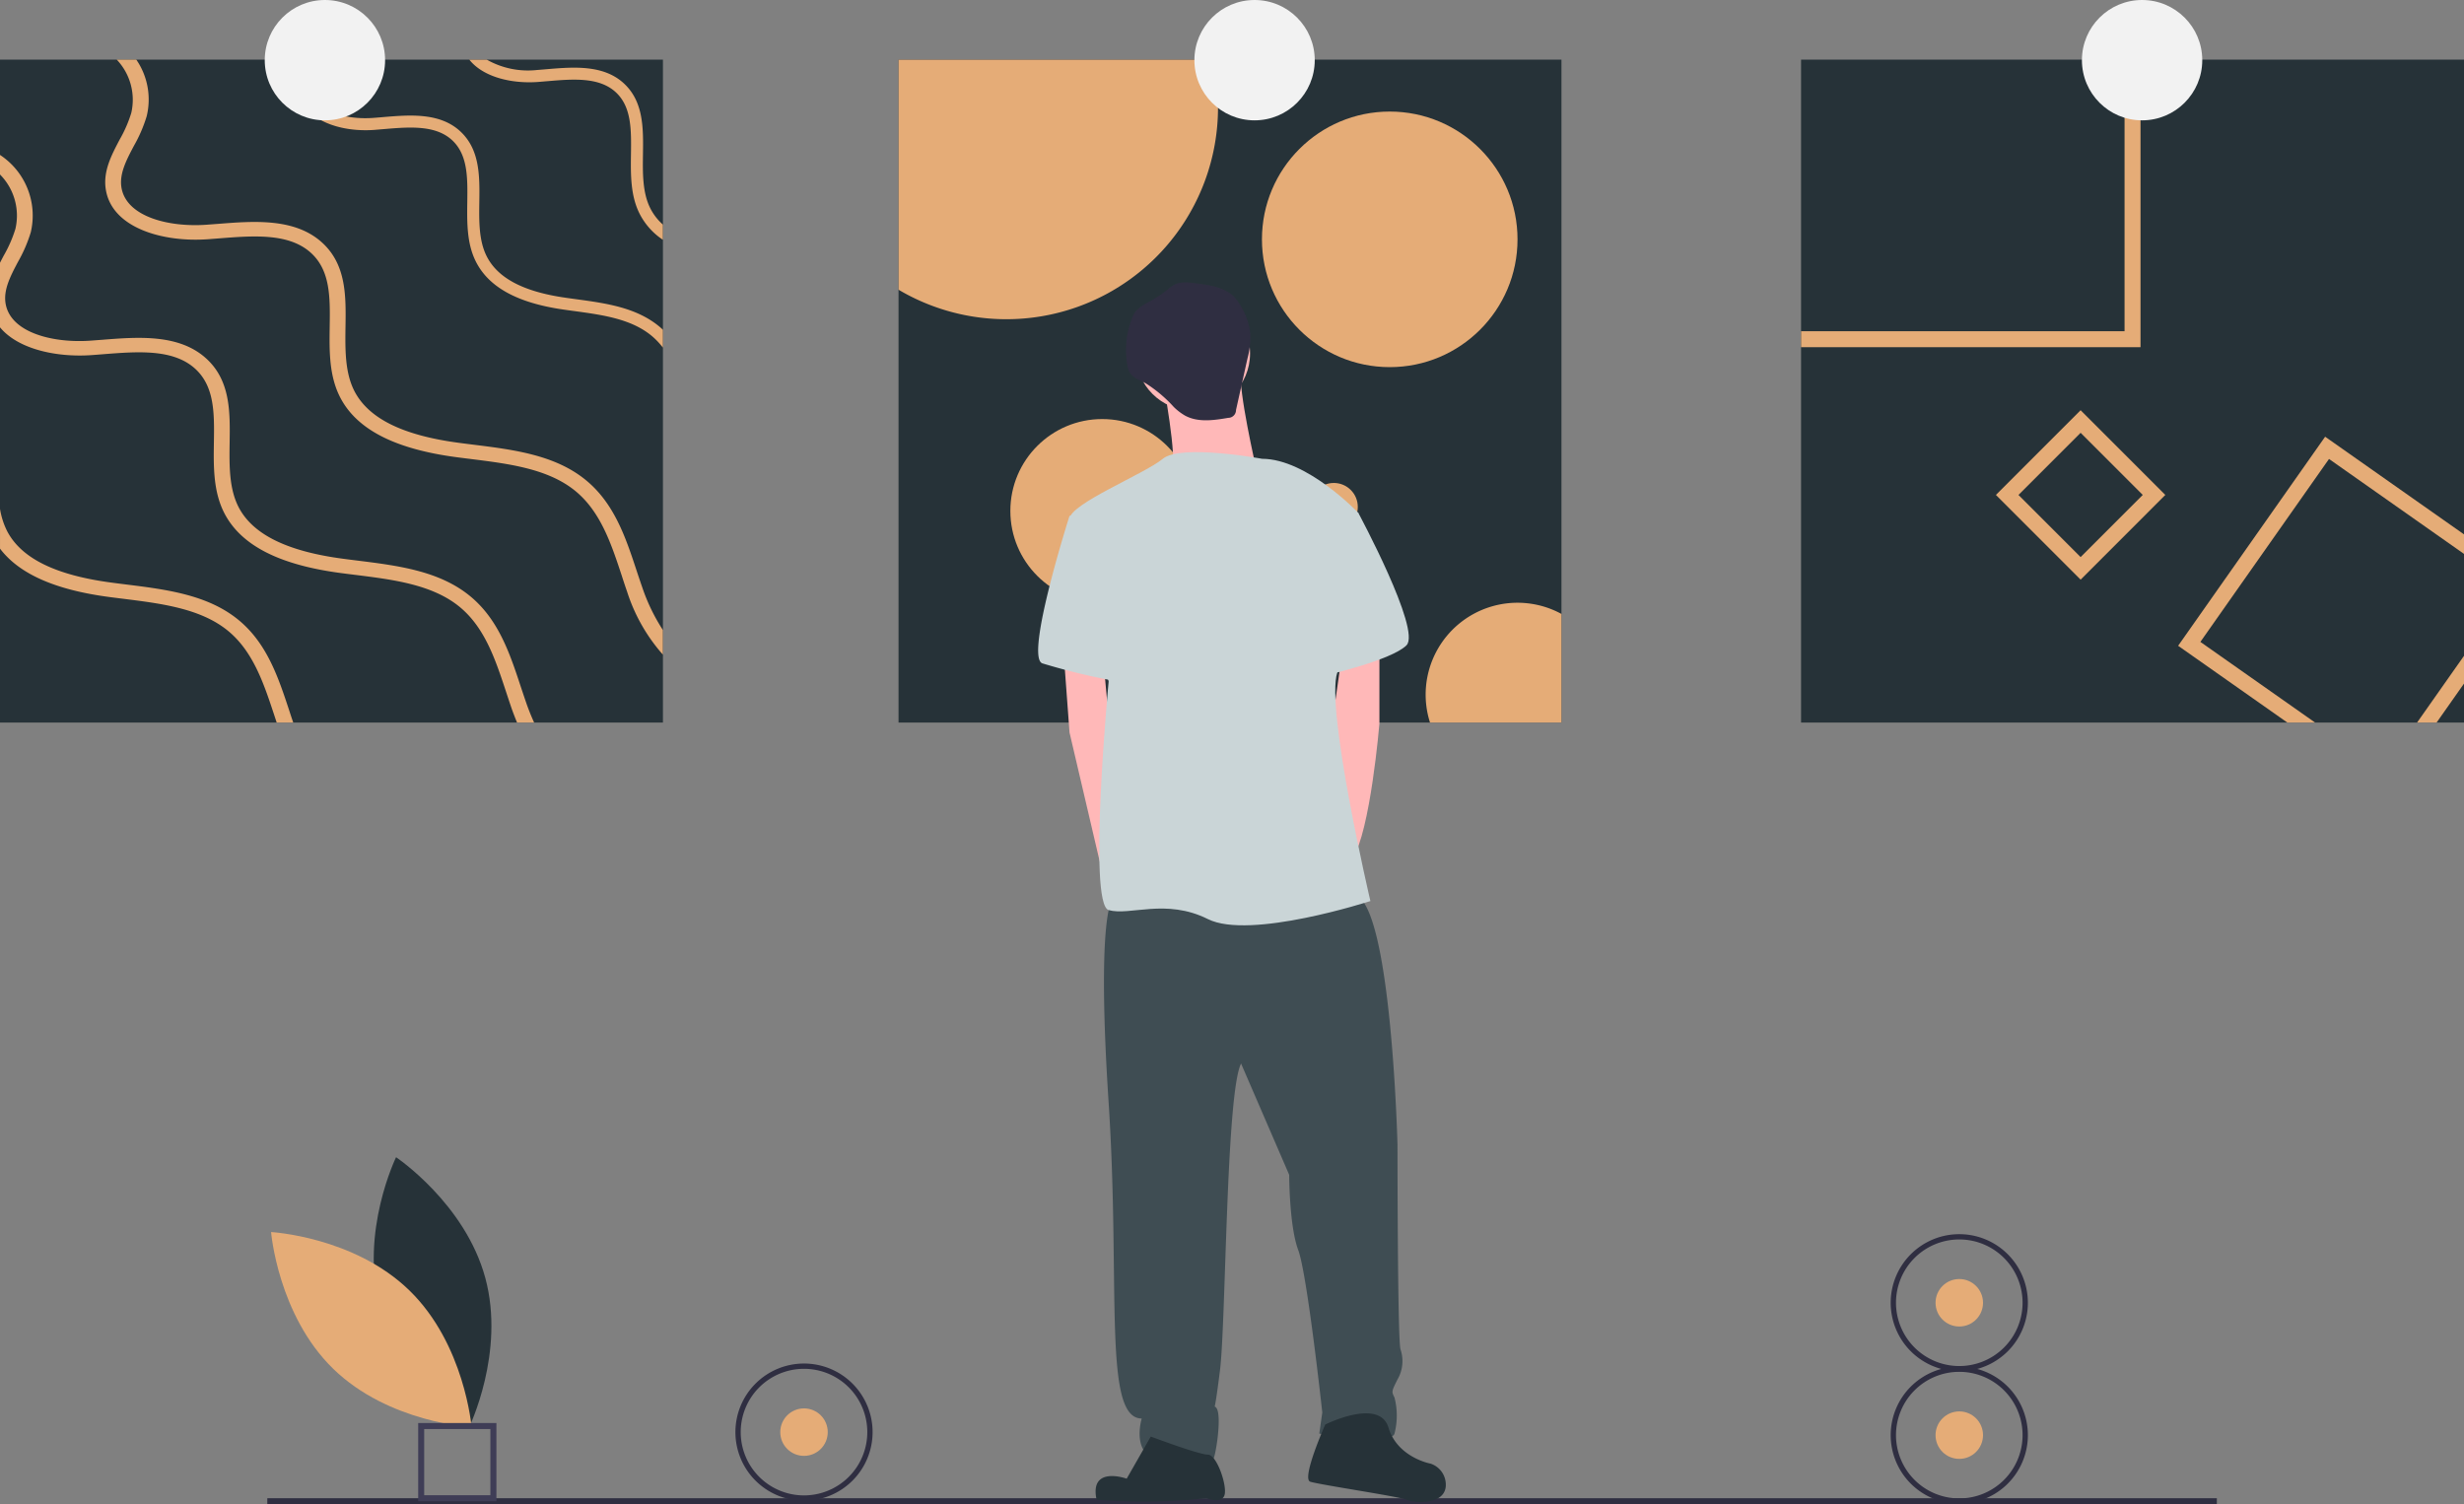 <svg xmlns="http://www.w3.org/2000/svg" width="303.667" height="185.389" viewBox="0 0 303.667 185.389"><rect x="0" y="0" width="303.667" height="185.389" fill="#808080" stroke="none"/><g transform="translate(-54 -136.195)"><g transform="translate(54 136.195)"><path d="M236.4,640.368c2.487,9.192,11,14.885,11,14.885s4.486-9.21,2-18.4-11-14.885-11-14.885S233.909,631.177,236.4,640.368Z" transform="translate(-189.588 -479.348)" fill="#263238"/><path d="M209.132,660.947c6.823,6.642,7.657,16.852,7.657,16.852s-10.229-.559-17.052-7.2-7.657-16.852-7.657-16.852S202.308,654.3,209.132,660.947Z" transform="translate(-158.67 -501.902)" fill="#e5ac77"/><rect width="240.264" height="0.742" transform="translate(32.943 184.647)" fill="#2f2e41"/><path d="M264.166,744.448h-9.64v-9.64h9.64Zm-8.9-.742h8.157V735.55h-8.157Z" transform="translate(-202.988 -559.43)" fill="#3f3d56"/><rect width="81.7" height="81.7" transform="translate(0 7.351)" fill="#263238"/><path d="M300.1,176.357v1.875a8.478,8.478,0,0,1-2.914-3.3c-1.088-2.225-1.053-4.789-1.019-7.269.039-2.948.079-5.729-1.791-7.54-2.057-1.988-5.35-1.708-8.534-1.437-.374.03-.748.064-1.117.093-3.194.241-6.753-.566-8.48-2.746H278.4a10.292,10.292,0,0,0,6.216,1.27c.359-.025.728-.059,1.1-.089,3.352-.285,7.151-.61,9.686,1.846,2.333,2.254,2.289,5.493,2.244,8.623-.034,2.308-.064,4.69.871,6.6A6.75,6.75,0,0,0,300.1,176.357Z" transform="translate(-218.405 -148.679)" fill="#e5ac77"/><path d="M248.21,189.325v2.2a9.334,9.334,0,0,0-1.2-1.294c-2.54-2.239-6.187-2.732-9.71-3.214-.458-.059-.906-.123-1.353-.187-5.714-.822-9.258-2.786-10.828-5.99-1.088-2.225-1.053-4.789-1.019-7.269.039-2.948.079-5.729-1.792-7.54-2.057-1.988-5.35-1.708-8.534-1.437-.374.03-.748.064-1.117.093-4.1.31-8.815-1.112-9.459-4.956a6.589,6.589,0,0,1,.6-3.7h1.614a5.97,5.97,0,0,0-.753,3.45c.487,2.933,4.434,3.987,7.894,3.726.359-.025.728-.059,1.1-.089,3.352-.285,7.151-.61,9.686,1.846,2.333,2.254,2.289,5.493,2.244,8.623-.034,2.308-.064,4.69.871,6.6,1.339,2.736,4.513,4.43,9.71,5.178.443.064.891.128,1.339.187,3.74.507,7.614,1.034,10.493,3.568Q248.1,189.214,248.21,189.325Z" transform="translate(-166.51 -148.679)" fill="#e5ac77"/><path d="M190.4,226.327v3.032a21.622,21.622,0,0,1-4.4-7.727c-.241-.689-.473-1.393-.7-2.1-1.275-3.854-2.594-7.835-5.734-10.38-3.357-2.717-8.165-3.317-12.816-3.9-.6-.074-1.191-.148-1.782-.226-7.54-1-12.211-3.376-14.283-7.264-1.437-2.7-1.393-5.812-1.349-8.82.054-3.573.108-6.949-2.362-9.144-2.712-2.412-7.058-2.072-11.256-1.742-.5.039-.989.079-1.472.113-5.419.374-11.635-1.349-12.481-6.009-.418-2.284.65-4.306,1.678-6.265a15.945,15.945,0,0,0,1.437-3.288,7.179,7.179,0,0,0-1.791-6.58H125.5a8.671,8.671,0,0,1,1.275,7,17.765,17.765,0,0,1-1.58,3.647c-.94,1.782-1.821,3.465-1.511,5.187.65,3.553,5.852,4.833,10.414,4.518.477-.034.965-.074,1.452-.108,4.42-.349,9.43-.738,12.777,2.239,3.076,2.732,3.017,6.659,2.958,10.454-.039,2.8-.084,5.689,1.147,8.008,1.767,3.312,5.96,5.37,12.816,6.28.581.079,1.171.153,1.762.226,4.941.615,10.045,1.25,13.84,4.326,3.558,2.884,4.961,7.112,6.31,11.2.231.7.463,1.388.7,2.072A23.327,23.327,0,0,0,190.4,226.327Z" transform="translate(-108.704 -148.679)" fill="#e5ac77"/><path d="M77,217.727c2.244,2.717,7,3.721,11.271,3.425.482-.034.974-.074,1.472-.113,4.2-.33,8.544-.669,11.256,1.742,2.471,2.2,2.417,5.571,2.362,9.144-.044,3.007-.089,6.118,1.349,8.82,2.072,3.888,6.743,6.265,14.283,7.264.591.079,1.186.153,1.782.226,4.651.581,9.459,1.181,12.816,3.9,3.14,2.544,4.459,6.526,5.734,10.38.231.7.463,1.408.7,2.1.221.635.458,1.24.7,1.826h2.106c-.369-.8-.684-1.6-.955-2.372-.236-.684-.468-1.373-.7-2.072-1.349-4.09-2.751-8.318-6.31-11.2-3.795-3.076-8.9-3.711-13.84-4.326-.591-.074-1.181-.148-1.762-.226-6.856-.911-11.049-2.968-12.816-6.28-1.23-2.318-1.186-5.207-1.147-8.008.059-3.795.118-7.722-2.958-10.454-3.347-2.978-8.357-2.589-12.777-2.239-.487.034-.974.074-1.452.108-4.562.315-9.765-.965-10.414-4.518-.31-1.723.571-3.406,1.511-5.187a17.766,17.766,0,0,0,1.58-3.647A8.946,8.946,0,0,0,77,196.48v2.412a7.2,7.2,0,0,1,1.9,6.7,15.945,15.945,0,0,1-1.437,3.288c-.157.3-.315.6-.468.9Z" transform="translate(-77 -177.386)" fill="#e5ac77"/><path d="M113.14,373.082H111.1c-.108-.32-.212-.645-.32-.97-1.275-3.854-2.594-7.835-5.734-10.38-3.357-2.717-8.165-3.317-12.816-3.9-.6-.074-1.191-.148-1.782-.226-6.654-.881-11.079-2.84-13.446-5.96v-4.9a9.288,9.288,0,0,0,.91,2.805c1.767,3.312,5.96,5.37,12.816,6.28.581.079,1.171.153,1.762.226,4.941.615,10.045,1.25,13.84,4.326,3.558,2.884,4.961,7.112,6.31,11.2C112.805,372.093,112.968,372.59,113.14,373.082Z" transform="translate(-77 -284.031)" fill="#e5ac77"/><rect width="81.7" height="81.7" transform="translate(110.737 7.351)" fill="#263238"/><path d="M497.815,161.936a26.087,26.087,0,0,1-39.373,22.448V156.03h38.7A25.926,25.926,0,0,1,497.815,161.936Z" transform="translate(-347.705 -148.679)" fill="#e5ac77"/><circle cx="15.749" cy="15.749" r="15.749" transform="translate(155.524 13.749)" fill="#e5ac77"/><circle cx="11.32" cy="11.32" r="11.32" transform="translate(124.518 51.646)" fill="#e5ac77"/><path d="M698.954,387.969v13.387h-16.2a11.321,11.321,0,0,1,16.2-13.387Z" transform="translate(-506.517 -312.305)" fill="#e5ac77"/><circle cx="2.953" cy="2.953" r="2.953" transform="translate(161.431 59.521)" fill="#e5ac77"/><rect width="81.7" height="81.7" transform="translate(221.967 7.351)" fill="#263238"/><path d="M881.446,156.03V189.5H841.58v1.969h41.834V156.03Z" transform="translate(-619.613 -148.679)" fill="#e5ac77"/><path d="M1033.5,351.329l3.382-4.808V343.1l-5.788,8.229ZM1019.764,316.1l-18.117,25.765,13.461,9.464h3.421l-14.14-9.942,15.853-22.546,16.636,11.7v-2.407Z" transform="translate(-733.211 -262.278)" fill="#e5ac77"/><path d="M934.732,304.86,924.294,315.3l10.439,10.439L945.171,315.3ZM927.074,315.3l7.658-7.658,7.658,7.658-7.658,7.658Z" transform="translate(-678.314 -254.302)" fill="#e5ac77"/><circle cx="7.416" cy="7.416" r="7.416" transform="translate(32.628 0)" fill="#f2f2f2"/><circle cx="7.416" cy="7.416" r="7.416" transform="translate(147.199 0)" fill="#f2f2f2"/><circle cx="7.416" cy="7.416" r="7.416" transform="translate(256.578 0)" fill="#f2f2f2"/><circle cx="7.045" cy="7.045" r="7.045" transform="translate(139.969 36.522)" fill="#ffb8b8"/><path d="M570.625,287.681s1.854,9.64,1.112,11.494,10.382-.742,10.382-.742-2.225-9.64-1.854-11.865S570.625,287.681,570.625,287.681Z" transform="translate(-427.32 -240.778)" fill="#ffb8b8"/><path d="M451.479,276.507l.741,10.011,3.68,15.722,1.14,4.3,1.854-6.674-1.854-15.2-.63-6.844Z" transform="translate(-320.409 -196.234)" fill="#ffb8b8"/><path d="M647.172,402.106v10.382s-1.112,13.348-3.337,16.685-2.966-13.348-2.966-13.348l1.743-12.236Z" transform="translate(-477.171 -323.316)" fill="#ffb8b8"/><path d="M546.6,510.161s-1.854,2.225-.371,24.842-.741,38.932,4.079,38.932c0,0-1.483,4.82,2.6,5.191s5.932.742,6.3-.371,1.112-6.3,0-6.3c0,0,0,1.483.742-4.449s.742-34.111,2.6-37.819l5.932,13.719s0,6.3,1.112,9.269,2.966,20.022,2.966,20.022l-.371,2.6s8.9,1.483,9.269,0a8.9,8.9,0,0,0,0-4.449c-.371-.742-.371-.742.371-2.225a4.49,4.49,0,0,0,.371-3.708c-.371-1.112-.371-25.213-.371-25.213s-.742-29.291-5.191-30.775S546.6,510.161,546.6,510.161Z" transform="translate(-409.599 -399.113)" fill="#3f4d53"/><path d="M548.9,740.556l-2.966,5.191s-4.635-1.669-3.708,2.6a74.092,74.092,0,0,0,13.533-.185s1.854.742,2.225-.371-.927-5.005-2.039-5.005S548.9,740.556,548.9,740.556Z" transform="translate(-407.079 -563.51)" fill="#263238"/><path d="M634.45,732.076s-2.966,6.674-1.854,7.045,11.123,1.854,11.865,2.225,4.449.742,4.82-1.483a2.727,2.727,0,0,0-1.854-2.966s-4.079-.742-5.191-4.449S634.45,732.076,634.45,732.076Z" transform="translate(-471.123 -556.513)" fill="#263238"/><path d="M554.763,323.462s-10.011-1.854-12.236,0-11.494,5.562-11.494,7.416,4.82,20.022,4.82,20.022-2.6,27.438,0,28.179,7.045-1.483,12.236,1.112,20.022-2.225,20.022-2.225-5.562-23.73-4.078-28.179,2.6-19.651,2.6-19.651S560.324,323.462,554.763,323.462Z" transform="translate(-399.222 -266.918)" fill="#cad5d7"/><path d="M524.187,347.188l-2.6.742s-5.562,17.427-3.337,18.168a79.548,79.548,0,0,0,9.269,2.225C528.265,368.322,524.187,347.188,524.187,347.188Z" transform="translate(-389.78 -284.341)" fill="#cad5d7"/><path d="M633.206,340.8l5.932,2.225s7.786,14.46,5.932,16.314-10.011,3.708-10.011,3.708Z" transform="translate(-471.733 -279.809)" fill="#cad5d7"/><path d="M563.039,250.647a3.982,3.982,0,0,0-1.762.078,4.6,4.6,0,0,0-1.252.822,14.655,14.655,0,0,1-2.141,1.419,5,5,0,0,0-1.666,1.168,3.546,3.546,0,0,0-.47.89,10.667,10.667,0,0,0-.561,5.805,2.67,2.67,0,0,0,.247.8c.385.71,1.237.99,1.953,1.362a16.692,16.692,0,0,1,3.51,2.948A6.861,6.861,0,0,0,562.282,267c1.593.868,3.54.585,5.328.278a.96.96,0,0,0,.958-.969l1.411-6.348a10.356,10.356,0,0,0,.362-2.887,8.216,8.216,0,0,0-2.064-4.77C566.96,251.032,564.761,250.829,563.039,250.647Z" transform="translate(-416.239 -215.782)" fill="#2f2e41"/><circle cx="2.926" cy="2.926" r="2.926" transform="translate(96.161 173.575)" fill="#e5ac77"/><path d="M397.647,726.466a8.453,8.453,0,1,1,8.453-8.453A8.453,8.453,0,0,1,397.647,726.466Zm0-16.255a7.8,7.8,0,1,0,7.8,7.8,7.8,7.8,0,0,0-7.8-7.8Z" transform="translate(-298.56 -541.513)" fill="#2f2e41"/><circle cx="2.926" cy="2.926" r="2.926" transform="translate(238.539 173.946)" fill="#e5ac77"/><path d="M888.079,727.743a8.453,8.453,0,1,1,8.453-8.453A8.453,8.453,0,0,1,888.079,727.743Zm0-16.255a7.8,7.8,0,1,0,7.8,7.8,7.8,7.8,0,0,0-7.8-7.8Z" transform="translate(-646.614 -542.419)" fill="#2f2e41"/><circle cx="2.926" cy="2.926" r="2.926" transform="translate(238.539 157.632)" fill="#e5ac77"/><path d="M888.079,671.548a8.453,8.453,0,1,1,8.453-8.453A8.453,8.453,0,0,1,888.079,671.548Zm0-16.255a7.8,7.8,0,1,0,7.8,7.8,7.8,7.8,0,0,0-7.8-7.8Z" transform="translate(-646.614 -502.538)" fill="#2f2e41"/></g></g></svg>